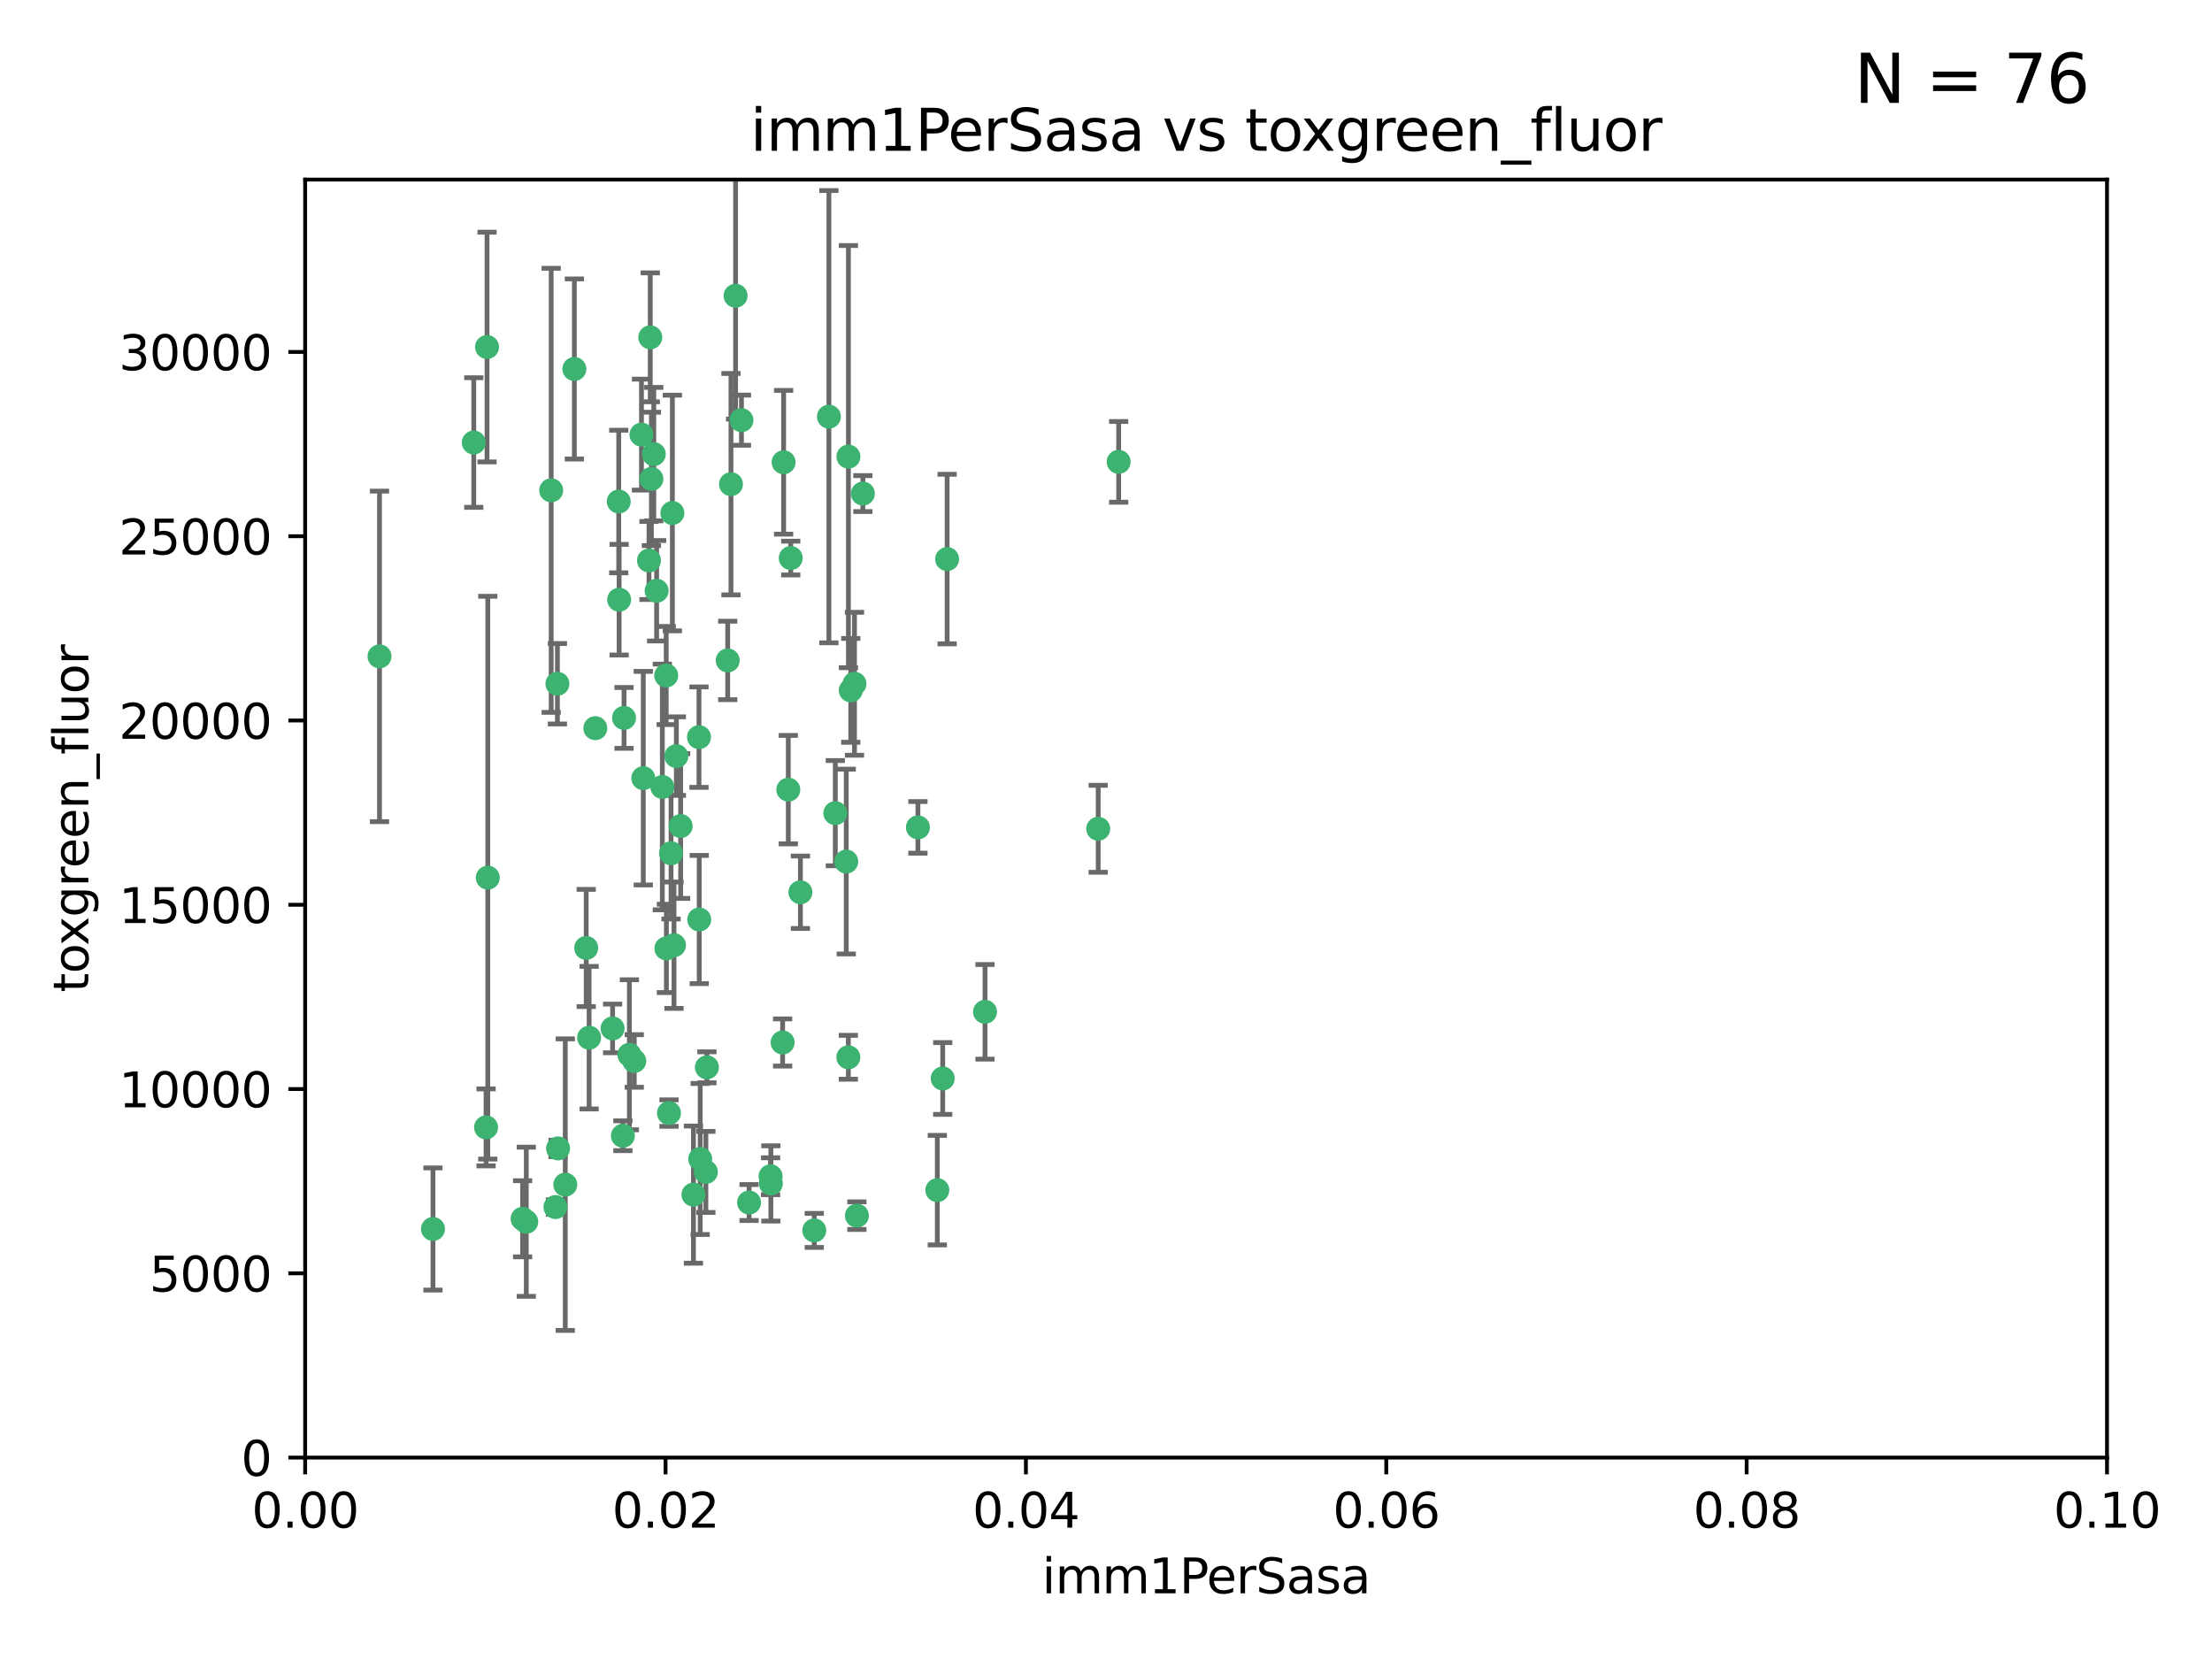 <?xml version="1.0" encoding="utf-8" standalone="no"?>
<!DOCTYPE svg PUBLIC "-//W3C//DTD SVG 1.1//EN"
  "http://www.w3.org/Graphics/SVG/1.1/DTD/svg11.dtd">
<svg xmlns:xlink="http://www.w3.org/1999/xlink" width="460.8pt" height="345.6pt" viewBox="0 0 460.8 345.6" xmlns="http://www.w3.org/2000/svg" version="1.1">
 <defs>
  <style type="text/css">*{stroke-linejoin: round; stroke-linecap: butt}</style>
 </defs>
 <g id="figure_1">
  <g id="patch_1">
   <path d="M 0 345.6 
L 460.8 345.6 
L 460.8 0 
L 0 0 
z
" style="fill: #ffffff"/>
  </g>
  <g id="axes_1">
   <g id="patch_2">
    <path d="M 63.571 303.64 
L 438.93 303.64 
L 438.93 37.411 
L 63.571 37.411 
z
" style="fill: #ffffff"/>
   </g>
   <g id="PathCollection_1">
    <defs>
     <path id="mefc2071aae" d="M 0 1.118 
C 0.297 1.118 0.581 1 0.791 0.791 
C 1 0.581 1.118 0.297 1.118 0 
C 1.118 -0.297 1 -0.581 0.791 -0.791 
C 0.581 -1 0.297 -1.118 0 -1.118 
C -0.297 -1.118 -0.581 -1 -0.791 -0.791 
C -1 -0.581 -1.118 -0.297 -1.118 0 
C -1.118 0.297 -1 0.581 -0.791 0.791 
C -0.581 1 -0.297 1.118 0 1.118 
z
" style="stroke: #3cb371"/>
    </defs>
    <g clip-path="url(#p8a5a223d81)">
     <use xlink:href="#mefc2071aae" x="101.457" y="72.294" style="fill: #3cb371; stroke: #3cb371"/>
     <use xlink:href="#mefc2071aae" x="79.059" y="136.733" style="fill: #3cb371; stroke: #3cb371"/>
     <use xlink:href="#mefc2071aae" x="98.695" y="92.187" style="fill: #3cb371; stroke: #3cb371"/>
     <use xlink:href="#mefc2071aae" x="114.822" y="102.144" style="fill: #3cb371; stroke: #3cb371"/>
     <use xlink:href="#mefc2071aae" x="135.699" y="99.763" style="fill: #3cb371; stroke: #3cb371"/>
     <use xlink:href="#mefc2071aae" x="135.464" y="70.271" style="fill: #3cb371; stroke: #3cb371"/>
     <use xlink:href="#mefc2071aae" x="164.725" y="116.252" style="fill: #3cb371; stroke: #3cb371"/>
     <use xlink:href="#mefc2071aae" x="136.786" y="123.063" style="fill: #3cb371; stroke: #3cb371"/>
     <use xlink:href="#mefc2071aae" x="124.016" y="151.693" style="fill: #3cb371; stroke: #3cb371"/>
     <use xlink:href="#mefc2071aae" x="137.975" y="163.936" style="fill: #3cb371; stroke: #3cb371"/>
     <use xlink:href="#mefc2071aae" x="128.894" y="104.476" style="fill: #3cb371; stroke: #3cb371"/>
     <use xlink:href="#mefc2071aae" x="177.231" y="143.815" style="fill: #3cb371; stroke: #3cb371"/>
     <use xlink:href="#mefc2071aae" x="135.196" y="116.762" style="fill: #3cb371; stroke: #3cb371"/>
     <use xlink:href="#mefc2071aae" x="119.649" y="76.865" style="fill: #3cb371; stroke: #3cb371"/>
     <use xlink:href="#mefc2071aae" x="153.236" y="61.614" style="fill: #3cb371; stroke: #3cb371"/>
     <use xlink:href="#mefc2071aae" x="145.613" y="153.559" style="fill: #3cb371; stroke: #3cb371"/>
     <use xlink:href="#mefc2071aae" x="179.751" y="102.821" style="fill: #3cb371; stroke: #3cb371"/>
     <use xlink:href="#mefc2071aae" x="136.196" y="94.6" style="fill: #3cb371; stroke: #3cb371"/>
     <use xlink:href="#mefc2071aae" x="140.407" y="196.901" style="fill: #3cb371; stroke: #3cb371"/>
     <use xlink:href="#mefc2071aae" x="151.594" y="137.58" style="fill: #3cb371; stroke: #3cb371"/>
     <use xlink:href="#mefc2071aae" x="164.216" y="164.499" style="fill: #3cb371; stroke: #3cb371"/>
     <use xlink:href="#mefc2071aae" x="178.006" y="142.442" style="fill: #3cb371; stroke: #3cb371"/>
     <use xlink:href="#mefc2071aae" x="117.758" y="246.782" style="fill: #3cb371; stroke: #3cb371"/>
     <use xlink:href="#mefc2071aae" x="133.632" y="90.534" style="fill: #3cb371; stroke: #3cb371"/>
     <use xlink:href="#mefc2071aae" x="129.998" y="149.553" style="fill: #3cb371; stroke: #3cb371"/>
     <use xlink:href="#mefc2071aae" x="128.977" y="124.926" style="fill: #3cb371; stroke: #3cb371"/>
     <use xlink:href="#mefc2071aae" x="152.275" y="100.862" style="fill: #3cb371; stroke: #3cb371"/>
     <use xlink:href="#mefc2071aae" x="140.068" y="106.867" style="fill: #3cb371; stroke: #3cb371"/>
     <use xlink:href="#mefc2071aae" x="116.121" y="142.44" style="fill: #3cb371; stroke: #3cb371"/>
     <use xlink:href="#mefc2071aae" x="172.678" y="86.8" style="fill: #3cb371; stroke: #3cb371"/>
     <use xlink:href="#mefc2071aae" x="145.864" y="241.437" style="fill: #3cb371; stroke: #3cb371"/>
     <use xlink:href="#mefc2071aae" x="163.241" y="96.298" style="fill: #3cb371; stroke: #3cb371"/>
     <use xlink:href="#mefc2071aae" x="166.741" y="185.876" style="fill: #3cb371; stroke: #3cb371"/>
     <use xlink:href="#mefc2071aae" x="127.618" y="214.241" style="fill: #3cb371; stroke: #3cb371"/>
     <use xlink:href="#mefc2071aae" x="176.743" y="95.121" style="fill: #3cb371; stroke: #3cb371"/>
     <use xlink:href="#mefc2071aae" x="115.709" y="251.452" style="fill: #3cb371; stroke: #3cb371"/>
     <use xlink:href="#mefc2071aae" x="160.527" y="245.034" style="fill: #3cb371; stroke: #3cb371"/>
     <use xlink:href="#mefc2071aae" x="233.037" y="96.211" style="fill: #3cb371; stroke: #3cb371"/>
     <use xlink:href="#mefc2071aae" x="176.29" y="179.478" style="fill: #3cb371; stroke: #3cb371"/>
     <use xlink:href="#mefc2071aae" x="195.26" y="247.93" style="fill: #3cb371; stroke: #3cb371"/>
     <use xlink:href="#mefc2071aae" x="174.014" y="169.397" style="fill: #3cb371; stroke: #3cb371"/>
     <use xlink:href="#mefc2071aae" x="139.363" y="231.871" style="fill: #3cb371; stroke: #3cb371"/>
     <use xlink:href="#mefc2071aae" x="122.118" y="197.478" style="fill: #3cb371; stroke: #3cb371"/>
     <use xlink:href="#mefc2071aae" x="154.458" y="87.531" style="fill: #3cb371; stroke: #3cb371"/>
     <use xlink:href="#mefc2071aae" x="140.899" y="157.513" style="fill: #3cb371; stroke: #3cb371"/>
     <use xlink:href="#mefc2071aae" x="101.615" y="182.831" style="fill: #3cb371; stroke: #3cb371"/>
     <use xlink:href="#mefc2071aae" x="139.79" y="177.75" style="fill: #3cb371; stroke: #3cb371"/>
     <use xlink:href="#mefc2071aae" x="197.304" y="116.464" style="fill: #3cb371; stroke: #3cb371"/>
     <use xlink:href="#mefc2071aae" x="141.792" y="172.082" style="fill: #3cb371; stroke: #3cb371"/>
     <use xlink:href="#mefc2071aae" x="101.256" y="234.855" style="fill: #3cb371; stroke: #3cb371"/>
     <use xlink:href="#mefc2071aae" x="191.219" y="172.356" style="fill: #3cb371; stroke: #3cb371"/>
     <use xlink:href="#mefc2071aae" x="131.114" y="219.725" style="fill: #3cb371; stroke: #3cb371"/>
     <use xlink:href="#mefc2071aae" x="145.66" y="191.554" style="fill: #3cb371; stroke: #3cb371"/>
     <use xlink:href="#mefc2071aae" x="147.264" y="222.343" style="fill: #3cb371; stroke: #3cb371"/>
     <use xlink:href="#mefc2071aae" x="109.635" y="254.514" style="fill: #3cb371; stroke: #3cb371"/>
     <use xlink:href="#mefc2071aae" x="122.722" y="216.17" style="fill: #3cb371; stroke: #3cb371"/>
     <use xlink:href="#mefc2071aae" x="108.865" y="253.898" style="fill: #3cb371; stroke: #3cb371"/>
     <use xlink:href="#mefc2071aae" x="134.01" y="162.105" style="fill: #3cb371; stroke: #3cb371"/>
     <use xlink:href="#mefc2071aae" x="138.782" y="140.722" style="fill: #3cb371; stroke: #3cb371"/>
     <use xlink:href="#mefc2071aae" x="90.199" y="256.018" style="fill: #3cb371; stroke: #3cb371"/>
     <use xlink:href="#mefc2071aae" x="138.822" y="197.571" style="fill: #3cb371; stroke: #3cb371"/>
     <use xlink:href="#mefc2071aae" x="59.032" y="256.331" style="fill: #3cb371; stroke: #3cb371"/>
     <use xlink:href="#mefc2071aae" x="132.127" y="221.023" style="fill: #3cb371; stroke: #3cb371"/>
     <use xlink:href="#mefc2071aae" x="129.761" y="236.599" style="fill: #3cb371; stroke: #3cb371"/>
     <use xlink:href="#mefc2071aae" x="196.386" y="224.667" style="fill: #3cb371; stroke: #3cb371"/>
     <use xlink:href="#mefc2071aae" x="178.51" y="253.241" style="fill: #3cb371; stroke: #3cb371"/>
     <use xlink:href="#mefc2071aae" x="116.256" y="239.234" style="fill: #3cb371; stroke: #3cb371"/>
     <use xlink:href="#mefc2071aae" x="156.045" y="250.509" style="fill: #3cb371; stroke: #3cb371"/>
     <use xlink:href="#mefc2071aae" x="176.726" y="220.252" style="fill: #3cb371; stroke: #3cb371"/>
     <use xlink:href="#mefc2071aae" x="228.774" y="172.649" style="fill: #3cb371; stroke: #3cb371"/>
     <use xlink:href="#mefc2071aae" x="169.626" y="256.316" style="fill: #3cb371; stroke: #3cb371"/>
     <use xlink:href="#mefc2071aae" x="160.587" y="246.532" style="fill: #3cb371; stroke: #3cb371"/>
     <use xlink:href="#mefc2071aae" x="163.035" y="217.17" style="fill: #3cb371; stroke: #3cb371"/>
     <use xlink:href="#mefc2071aae" x="147.046" y="244.135" style="fill: #3cb371; stroke: #3cb371"/>
     <use xlink:href="#mefc2071aae" x="144.456" y="248.861" style="fill: #3cb371; stroke: #3cb371"/>
     <use xlink:href="#mefc2071aae" x="205.195" y="210.779" style="fill: #3cb371; stroke: #3cb371"/>
    </g>
   </g>
   <g id="matplotlib.axis_1">
    <g id="xtick_1">
     <g id="line2d_1">
      <defs>
       <path id="meab6ce905f" d="M 0 0 
L 0 3.5 
" style="stroke: #000000; stroke-width: 0.8"/>
      </defs>
      <g>
       <use xlink:href="#meab6ce905f" x="63.571" y="303.64" style="stroke: #000000; stroke-width: 0.8"/>
      </g>
     </g>
     <g id="text_1">
      <!-- 0.00 -->
      <g transform="translate(52.438 318.238)scale(0.1 -0.1)">
       <defs>
        <path id="DejaVuSans-30" d="M 2034 4250 
Q 1547 4250 1301 3770 
Q 1056 3291 1056 2328 
Q 1056 1369 1301 889 
Q 1547 409 2034 409 
Q 2525 409 2770 889 
Q 3016 1369 3016 2328 
Q 3016 3291 2770 3770 
Q 2525 4250 2034 4250 
z
M 2034 4750 
Q 2819 4750 3233 4129 
Q 3647 3509 3647 2328 
Q 3647 1150 3233 529 
Q 2819 -91 2034 -91 
Q 1250 -91 836 529 
Q 422 1150 422 2328 
Q 422 3509 836 4129 
Q 1250 4750 2034 4750 
z
" transform="scale(0.016)"/>
        <path id="DejaVuSans-2e" d="M 684 794 
L 1344 794 
L 1344 0 
L 684 0 
L 684 794 
z
" transform="scale(0.016)"/>
       </defs>
       <use xlink:href="#DejaVuSans-30"/>
       <use xlink:href="#DejaVuSans-2e" x="63.623"/>
       <use xlink:href="#DejaVuSans-30" x="95.41"/>
       <use xlink:href="#DejaVuSans-30" x="159.033"/>
      </g>
     </g>
    </g>
    <g id="xtick_2">
     <g id="line2d_2">
      <g>
       <use xlink:href="#meab6ce905f" x="138.643" y="303.64" style="stroke: #000000; stroke-width: 0.8"/>
      </g>
     </g>
     <g id="text_2">
      <!-- 0.02 -->
      <g transform="translate(127.51 318.238)scale(0.1 -0.1)">
       <defs>
        <path id="DejaVuSans-32" d="M 1228 531 
L 3431 531 
L 3431 0 
L 469 0 
L 469 531 
Q 828 903 1448 1529 
Q 2069 2156 2228 2338 
Q 2531 2678 2651 2914 
Q 2772 3150 2772 3378 
Q 2772 3750 2511 3984 
Q 2250 4219 1831 4219 
Q 1534 4219 1204 4116 
Q 875 4013 500 3803 
L 500 4441 
Q 881 4594 1212 4672 
Q 1544 4750 1819 4750 
Q 2544 4750 2975 4387 
Q 3406 4025 3406 3419 
Q 3406 3131 3298 2873 
Q 3191 2616 2906 2266 
Q 2828 2175 2409 1742 
Q 1991 1309 1228 531 
z
" transform="scale(0.016)"/>
       </defs>
       <use xlink:href="#DejaVuSans-30"/>
       <use xlink:href="#DejaVuSans-2e" x="63.623"/>
       <use xlink:href="#DejaVuSans-30" x="95.41"/>
       <use xlink:href="#DejaVuSans-32" x="159.033"/>
      </g>
     </g>
    </g>
    <g id="xtick_3">
     <g id="line2d_3">
      <g>
       <use xlink:href="#meab6ce905f" x="213.715" y="303.64" style="stroke: #000000; stroke-width: 0.8"/>
      </g>
     </g>
     <g id="text_3">
      <!-- 0.04 -->
      <g transform="translate(202.582 318.238)scale(0.1 -0.1)">
       <defs>
        <path id="DejaVuSans-34" d="M 2419 4116 
L 825 1625 
L 2419 1625 
L 2419 4116 
z
M 2253 4666 
L 3047 4666 
L 3047 1625 
L 3713 1625 
L 3713 1100 
L 3047 1100 
L 3047 0 
L 2419 0 
L 2419 1100 
L 313 1100 
L 313 1709 
L 2253 4666 
z
" transform="scale(0.016)"/>
       </defs>
       <use xlink:href="#DejaVuSans-30"/>
       <use xlink:href="#DejaVuSans-2e" x="63.623"/>
       <use xlink:href="#DejaVuSans-30" x="95.41"/>
       <use xlink:href="#DejaVuSans-34" x="159.033"/>
      </g>
     </g>
    </g>
    <g id="xtick_4">
     <g id="line2d_4">
      <g>
       <use xlink:href="#meab6ce905f" x="288.786" y="303.64" style="stroke: #000000; stroke-width: 0.8"/>
      </g>
     </g>
     <g id="text_4">
      <!-- 0.06 -->
      <g transform="translate(277.654 318.238)scale(0.1 -0.1)">
       <defs>
        <path id="DejaVuSans-36" d="M 2113 2584 
Q 1688 2584 1439 2293 
Q 1191 2003 1191 1497 
Q 1191 994 1439 701 
Q 1688 409 2113 409 
Q 2538 409 2786 701 
Q 3034 994 3034 1497 
Q 3034 2003 2786 2293 
Q 2538 2584 2113 2584 
z
M 3366 4563 
L 3366 3988 
Q 3128 4100 2886 4159 
Q 2644 4219 2406 4219 
Q 1781 4219 1451 3797 
Q 1122 3375 1075 2522 
Q 1259 2794 1537 2939 
Q 1816 3084 2150 3084 
Q 2853 3084 3261 2657 
Q 3669 2231 3669 1497 
Q 3669 778 3244 343 
Q 2819 -91 2113 -91 
Q 1303 -91 875 529 
Q 447 1150 447 2328 
Q 447 3434 972 4092 
Q 1497 4750 2381 4750 
Q 2619 4750 2861 4703 
Q 3103 4656 3366 4563 
z
" transform="scale(0.016)"/>
       </defs>
       <use xlink:href="#DejaVuSans-30"/>
       <use xlink:href="#DejaVuSans-2e" x="63.623"/>
       <use xlink:href="#DejaVuSans-30" x="95.41"/>
       <use xlink:href="#DejaVuSans-36" x="159.033"/>
      </g>
     </g>
    </g>
    <g id="xtick_5">
     <g id="line2d_5">
      <g>
       <use xlink:href="#meab6ce905f" x="363.858" y="303.64" style="stroke: #000000; stroke-width: 0.8"/>
      </g>
     </g>
     <g id="text_5">
      <!-- 0.08 -->
      <g transform="translate(352.725 318.238)scale(0.1 -0.1)">
       <defs>
        <path id="DejaVuSans-38" d="M 2034 2216 
Q 1584 2216 1326 1975 
Q 1069 1734 1069 1313 
Q 1069 891 1326 650 
Q 1584 409 2034 409 
Q 2484 409 2743 651 
Q 3003 894 3003 1313 
Q 3003 1734 2745 1975 
Q 2488 2216 2034 2216 
z
M 1403 2484 
Q 997 2584 770 2862 
Q 544 3141 544 3541 
Q 544 4100 942 4425 
Q 1341 4750 2034 4750 
Q 2731 4750 3128 4425 
Q 3525 4100 3525 3541 
Q 3525 3141 3298 2862 
Q 3072 2584 2669 2484 
Q 3125 2378 3379 2068 
Q 3634 1759 3634 1313 
Q 3634 634 3220 271 
Q 2806 -91 2034 -91 
Q 1263 -91 848 271 
Q 434 634 434 1313 
Q 434 1759 690 2068 
Q 947 2378 1403 2484 
z
M 1172 3481 
Q 1172 3119 1398 2916 
Q 1625 2713 2034 2713 
Q 2441 2713 2670 2916 
Q 2900 3119 2900 3481 
Q 2900 3844 2670 4047 
Q 2441 4250 2034 4250 
Q 1625 4250 1398 4047 
Q 1172 3844 1172 3481 
z
" transform="scale(0.016)"/>
       </defs>
       <use xlink:href="#DejaVuSans-30"/>
       <use xlink:href="#DejaVuSans-2e" x="63.623"/>
       <use xlink:href="#DejaVuSans-30" x="95.41"/>
       <use xlink:href="#DejaVuSans-38" x="159.033"/>
      </g>
     </g>
    </g>
    <g id="xtick_6">
     <g id="line2d_6">
      <g>
       <use xlink:href="#meab6ce905f" x="438.93" y="303.64" style="stroke: #000000; stroke-width: 0.8"/>
      </g>
     </g>
     <g id="text_6">
      <!-- 0.10 -->
      <g transform="translate(427.797 318.238)scale(0.1 -0.1)">
       <defs>
        <path id="DejaVuSans-31" d="M 794 531 
L 1825 531 
L 1825 4091 
L 703 3866 
L 703 4441 
L 1819 4666 
L 2450 4666 
L 2450 531 
L 3481 531 
L 3481 0 
L 794 0 
L 794 531 
z
" transform="scale(0.016)"/>
       </defs>
       <use xlink:href="#DejaVuSans-30"/>
       <use xlink:href="#DejaVuSans-2e" x="63.623"/>
       <use xlink:href="#DejaVuSans-31" x="95.41"/>
       <use xlink:href="#DejaVuSans-30" x="159.033"/>
      </g>
     </g>
    </g>
    <g id="text_7">
     <!-- imm1PerSasa -->
     <g transform="translate(217.067 331.917)scale(0.1 -0.1)">
      <defs>
       <path id="DejaVuSans-69" d="M 603 3500 
L 1178 3500 
L 1178 0 
L 603 0 
L 603 3500 
z
M 603 4863 
L 1178 4863 
L 1178 4134 
L 603 4134 
L 603 4863 
z
" transform="scale(0.016)"/>
       <path id="DejaVuSans-6d" d="M 3328 2828 
Q 3544 3216 3844 3400 
Q 4144 3584 4550 3584 
Q 5097 3584 5394 3201 
Q 5691 2819 5691 2113 
L 5691 0 
L 5113 0 
L 5113 2094 
Q 5113 2597 4934 2840 
Q 4756 3084 4391 3084 
Q 3944 3084 3684 2787 
Q 3425 2491 3425 1978 
L 3425 0 
L 2847 0 
L 2847 2094 
Q 2847 2600 2669 2842 
Q 2491 3084 2119 3084 
Q 1678 3084 1418 2786 
Q 1159 2488 1159 1978 
L 1159 0 
L 581 0 
L 581 3500 
L 1159 3500 
L 1159 2956 
Q 1356 3278 1631 3431 
Q 1906 3584 2284 3584 
Q 2666 3584 2933 3390 
Q 3200 3197 3328 2828 
z
" transform="scale(0.016)"/>
       <path id="DejaVuSans-50" d="M 1259 4147 
L 1259 2394 
L 2053 2394 
Q 2494 2394 2734 2622 
Q 2975 2850 2975 3272 
Q 2975 3691 2734 3919 
Q 2494 4147 2053 4147 
L 1259 4147 
z
M 628 4666 
L 2053 4666 
Q 2838 4666 3239 4311 
Q 3641 3956 3641 3272 
Q 3641 2581 3239 2228 
Q 2838 1875 2053 1875 
L 1259 1875 
L 1259 0 
L 628 0 
L 628 4666 
z
" transform="scale(0.016)"/>
       <path id="DejaVuSans-65" d="M 3597 1894 
L 3597 1613 
L 953 1613 
Q 991 1019 1311 708 
Q 1631 397 2203 397 
Q 2534 397 2845 478 
Q 3156 559 3463 722 
L 3463 178 
Q 3153 47 2828 -22 
Q 2503 -91 2169 -91 
Q 1331 -91 842 396 
Q 353 884 353 1716 
Q 353 2575 817 3079 
Q 1281 3584 2069 3584 
Q 2775 3584 3186 3129 
Q 3597 2675 3597 1894 
z
M 3022 2063 
Q 3016 2534 2758 2815 
Q 2500 3097 2075 3097 
Q 1594 3097 1305 2825 
Q 1016 2553 972 2059 
L 3022 2063 
z
" transform="scale(0.016)"/>
       <path id="DejaVuSans-72" d="M 2631 2963 
Q 2534 3019 2420 3045 
Q 2306 3072 2169 3072 
Q 1681 3072 1420 2755 
Q 1159 2438 1159 1844 
L 1159 0 
L 581 0 
L 581 3500 
L 1159 3500 
L 1159 2956 
Q 1341 3275 1631 3429 
Q 1922 3584 2338 3584 
Q 2397 3584 2469 3576 
Q 2541 3569 2628 3553 
L 2631 2963 
z
" transform="scale(0.016)"/>
       <path id="DejaVuSans-53" d="M 3425 4513 
L 3425 3897 
Q 3066 4069 2747 4153 
Q 2428 4238 2131 4238 
Q 1616 4238 1336 4038 
Q 1056 3838 1056 3469 
Q 1056 3159 1242 3001 
Q 1428 2844 1947 2747 
L 2328 2669 
Q 3034 2534 3370 2195 
Q 3706 1856 3706 1288 
Q 3706 609 3251 259 
Q 2797 -91 1919 -91 
Q 1588 -91 1214 -16 
Q 841 59 441 206 
L 441 856 
Q 825 641 1194 531 
Q 1563 422 1919 422 
Q 2459 422 2753 634 
Q 3047 847 3047 1241 
Q 3047 1584 2836 1778 
Q 2625 1972 2144 2069 
L 1759 2144 
Q 1053 2284 737 2584 
Q 422 2884 422 3419 
Q 422 4038 858 4394 
Q 1294 4750 2059 4750 
Q 2388 4750 2728 4690 
Q 3069 4631 3425 4513 
z
" transform="scale(0.016)"/>
       <path id="DejaVuSans-61" d="M 2194 1759 
Q 1497 1759 1228 1600 
Q 959 1441 959 1056 
Q 959 750 1161 570 
Q 1363 391 1709 391 
Q 2188 391 2477 730 
Q 2766 1069 2766 1631 
L 2766 1759 
L 2194 1759 
z
M 3341 1997 
L 3341 0 
L 2766 0 
L 2766 531 
Q 2569 213 2275 61 
Q 1981 -91 1556 -91 
Q 1019 -91 701 211 
Q 384 513 384 1019 
Q 384 1609 779 1909 
Q 1175 2209 1959 2209 
L 2766 2209 
L 2766 2266 
Q 2766 2663 2505 2880 
Q 2244 3097 1772 3097 
Q 1472 3097 1187 3025 
Q 903 2953 641 2809 
L 641 3341 
Q 956 3463 1253 3523 
Q 1550 3584 1831 3584 
Q 2591 3584 2966 3190 
Q 3341 2797 3341 1997 
z
" transform="scale(0.016)"/>
       <path id="DejaVuSans-73" d="M 2834 3397 
L 2834 2853 
Q 2591 2978 2328 3040 
Q 2066 3103 1784 3103 
Q 1356 3103 1142 2972 
Q 928 2841 928 2578 
Q 928 2378 1081 2264 
Q 1234 2150 1697 2047 
L 1894 2003 
Q 2506 1872 2764 1633 
Q 3022 1394 3022 966 
Q 3022 478 2636 193 
Q 2250 -91 1575 -91 
Q 1294 -91 989 -36 
Q 684 19 347 128 
L 347 722 
Q 666 556 975 473 
Q 1284 391 1588 391 
Q 1994 391 2212 530 
Q 2431 669 2431 922 
Q 2431 1156 2273 1281 
Q 2116 1406 1581 1522 
L 1381 1569 
Q 847 1681 609 1914 
Q 372 2147 372 2553 
Q 372 3047 722 3315 
Q 1072 3584 1716 3584 
Q 2034 3584 2315 3537 
Q 2597 3491 2834 3397 
z
" transform="scale(0.016)"/>
      </defs>
      <use xlink:href="#DejaVuSans-69"/>
      <use xlink:href="#DejaVuSans-6d" x="27.783"/>
      <use xlink:href="#DejaVuSans-6d" x="125.195"/>
      <use xlink:href="#DejaVuSans-31" x="222.607"/>
      <use xlink:href="#DejaVuSans-50" x="286.23"/>
      <use xlink:href="#DejaVuSans-65" x="342.908"/>
      <use xlink:href="#DejaVuSans-72" x="404.432"/>
      <use xlink:href="#DejaVuSans-53" x="445.545"/>
      <use xlink:href="#DejaVuSans-61" x="509.021"/>
      <use xlink:href="#DejaVuSans-73" x="570.301"/>
      <use xlink:href="#DejaVuSans-61" x="622.4"/>
     </g>
    </g>
   </g>
   <g id="matplotlib.axis_2">
    <g id="ytick_1">
     <g id="line2d_7">
      <defs>
       <path id="m9e1748af76" d="M 0 0 
L -3.5 0 
" style="stroke: #000000; stroke-width: 0.8"/>
      </defs>
      <g>
       <use xlink:href="#m9e1748af76" x="63.571" y="303.64" style="stroke: #000000; stroke-width: 0.8"/>
      </g>
     </g>
     <g id="text_8">
      <!-- 0 -->
      <g transform="translate(50.209 307.439)scale(0.1 -0.1)">
       <use xlink:href="#DejaVuSans-30"/>
      </g>
     </g>
    </g>
    <g id="ytick_2">
     <g id="line2d_8">
      <g>
       <use xlink:href="#m9e1748af76" x="63.571" y="265.253" style="stroke: #000000; stroke-width: 0.8"/>
      </g>
     </g>
     <g id="text_9">
      <!-- 5000 -->
      <g transform="translate(31.121 269.052)scale(0.1 -0.1)">
       <defs>
        <path id="DejaVuSans-35" d="M 691 4666 
L 3169 4666 
L 3169 4134 
L 1269 4134 
L 1269 2991 
Q 1406 3038 1543 3061 
Q 1681 3084 1819 3084 
Q 2600 3084 3056 2656 
Q 3513 2228 3513 1497 
Q 3513 744 3044 326 
Q 2575 -91 1722 -91 
Q 1428 -91 1123 -41 
Q 819 9 494 109 
L 494 744 
Q 775 591 1075 516 
Q 1375 441 1709 441 
Q 2250 441 2565 725 
Q 2881 1009 2881 1497 
Q 2881 1984 2565 2268 
Q 2250 2553 1709 2553 
Q 1456 2553 1204 2497 
Q 953 2441 691 2322 
L 691 4666 
z
" transform="scale(0.016)"/>
       </defs>
       <use xlink:href="#DejaVuSans-35"/>
       <use xlink:href="#DejaVuSans-30" x="63.623"/>
       <use xlink:href="#DejaVuSans-30" x="127.246"/>
       <use xlink:href="#DejaVuSans-30" x="190.869"/>
      </g>
     </g>
    </g>
    <g id="ytick_3">
     <g id="line2d_9">
      <g>
       <use xlink:href="#m9e1748af76" x="63.571" y="226.866" style="stroke: #000000; stroke-width: 0.8"/>
      </g>
     </g>
     <g id="text_10">
      <!-- 10000 -->
      <g transform="translate(24.759 230.665)scale(0.1 -0.1)">
       <use xlink:href="#DejaVuSans-31"/>
       <use xlink:href="#DejaVuSans-30" x="63.623"/>
       <use xlink:href="#DejaVuSans-30" x="127.246"/>
       <use xlink:href="#DejaVuSans-30" x="190.869"/>
       <use xlink:href="#DejaVuSans-30" x="254.492"/>
      </g>
     </g>
    </g>
    <g id="ytick_4">
     <g id="line2d_10">
      <g>
       <use xlink:href="#m9e1748af76" x="63.571" y="188.479" style="stroke: #000000; stroke-width: 0.8"/>
      </g>
     </g>
     <g id="text_11">
      <!-- 15000 -->
      <g transform="translate(24.759 192.278)scale(0.1 -0.1)">
       <use xlink:href="#DejaVuSans-31"/>
       <use xlink:href="#DejaVuSans-35" x="63.623"/>
       <use xlink:href="#DejaVuSans-30" x="127.246"/>
       <use xlink:href="#DejaVuSans-30" x="190.869"/>
       <use xlink:href="#DejaVuSans-30" x="254.492"/>
      </g>
     </g>
    </g>
    <g id="ytick_5">
     <g id="line2d_11">
      <g>
       <use xlink:href="#m9e1748af76" x="63.571" y="150.092" style="stroke: #000000; stroke-width: 0.8"/>
      </g>
     </g>
     <g id="text_12">
      <!-- 20000 -->
      <g transform="translate(24.759 153.891)scale(0.1 -0.1)">
       <use xlink:href="#DejaVuSans-32"/>
       <use xlink:href="#DejaVuSans-30" x="63.623"/>
       <use xlink:href="#DejaVuSans-30" x="127.246"/>
       <use xlink:href="#DejaVuSans-30" x="190.869"/>
       <use xlink:href="#DejaVuSans-30" x="254.492"/>
      </g>
     </g>
    </g>
    <g id="ytick_6">
     <g id="line2d_12">
      <g>
       <use xlink:href="#m9e1748af76" x="63.571" y="111.705" style="stroke: #000000; stroke-width: 0.8"/>
      </g>
     </g>
     <g id="text_13">
      <!-- 25000 -->
      <g transform="translate(24.759 115.504)scale(0.1 -0.1)">
       <use xlink:href="#DejaVuSans-32"/>
       <use xlink:href="#DejaVuSans-35" x="63.623"/>
       <use xlink:href="#DejaVuSans-30" x="127.246"/>
       <use xlink:href="#DejaVuSans-30" x="190.869"/>
       <use xlink:href="#DejaVuSans-30" x="254.492"/>
      </g>
     </g>
    </g>
    <g id="ytick_7">
     <g id="line2d_13">
      <g>
       <use xlink:href="#m9e1748af76" x="63.571" y="73.317" style="stroke: #000000; stroke-width: 0.8"/>
      </g>
     </g>
     <g id="text_14">
      <!-- 30000 -->
      <g transform="translate(24.759 77.117)scale(0.1 -0.1)">
       <defs>
        <path id="DejaVuSans-33" d="M 2597 2516 
Q 3050 2419 3304 2112 
Q 3559 1806 3559 1356 
Q 3559 666 3084 287 
Q 2609 -91 1734 -91 
Q 1441 -91 1130 -33 
Q 819 25 488 141 
L 488 750 
Q 750 597 1062 519 
Q 1375 441 1716 441 
Q 2309 441 2620 675 
Q 2931 909 2931 1356 
Q 2931 1769 2642 2001 
Q 2353 2234 1838 2234 
L 1294 2234 
L 1294 2753 
L 1863 2753 
Q 2328 2753 2575 2939 
Q 2822 3125 2822 3475 
Q 2822 3834 2567 4026 
Q 2313 4219 1838 4219 
Q 1578 4219 1281 4162 
Q 984 4106 628 3988 
L 628 4550 
Q 988 4650 1302 4700 
Q 1616 4750 1894 4750 
Q 2613 4750 3031 4423 
Q 3450 4097 3450 3541 
Q 3450 3153 3228 2886 
Q 3006 2619 2597 2516 
z
" transform="scale(0.016)"/>
       </defs>
       <use xlink:href="#DejaVuSans-33"/>
       <use xlink:href="#DejaVuSans-30" x="63.623"/>
       <use xlink:href="#DejaVuSans-30" x="127.246"/>
       <use xlink:href="#DejaVuSans-30" x="190.869"/>
       <use xlink:href="#DejaVuSans-30" x="254.492"/>
      </g>
     </g>
    </g>
    <g id="text_15">
     <!-- toxgreen_fluor -->
     <g transform="translate(18.401 206.72)rotate(-90)scale(0.1 -0.1)">
      <defs>
       <path id="DejaVuSans-74" d="M 1172 4494 
L 1172 3500 
L 2356 3500 
L 2356 3053 
L 1172 3053 
L 1172 1153 
Q 1172 725 1289 603 
Q 1406 481 1766 481 
L 2356 481 
L 2356 0 
L 1766 0 
Q 1100 0 847 248 
Q 594 497 594 1153 
L 594 3053 
L 172 3053 
L 172 3500 
L 594 3500 
L 594 4494 
L 1172 4494 
z
" transform="scale(0.016)"/>
       <path id="DejaVuSans-6f" d="M 1959 3097 
Q 1497 3097 1228 2736 
Q 959 2375 959 1747 
Q 959 1119 1226 758 
Q 1494 397 1959 397 
Q 2419 397 2687 759 
Q 2956 1122 2956 1747 
Q 2956 2369 2687 2733 
Q 2419 3097 1959 3097 
z
M 1959 3584 
Q 2709 3584 3137 3096 
Q 3566 2609 3566 1747 
Q 3566 888 3137 398 
Q 2709 -91 1959 -91 
Q 1206 -91 779 398 
Q 353 888 353 1747 
Q 353 2609 779 3096 
Q 1206 3584 1959 3584 
z
" transform="scale(0.016)"/>
       <path id="DejaVuSans-78" d="M 3513 3500 
L 2247 1797 
L 3578 0 
L 2900 0 
L 1881 1375 
L 863 0 
L 184 0 
L 1544 1831 
L 300 3500 
L 978 3500 
L 1906 2253 
L 2834 3500 
L 3513 3500 
z
" transform="scale(0.016)"/>
       <path id="DejaVuSans-67" d="M 2906 1791 
Q 2906 2416 2648 2759 
Q 2391 3103 1925 3103 
Q 1463 3103 1205 2759 
Q 947 2416 947 1791 
Q 947 1169 1205 825 
Q 1463 481 1925 481 
Q 2391 481 2648 825 
Q 2906 1169 2906 1791 
z
M 3481 434 
Q 3481 -459 3084 -895 
Q 2688 -1331 1869 -1331 
Q 1566 -1331 1297 -1286 
Q 1028 -1241 775 -1147 
L 775 -588 
Q 1028 -725 1275 -790 
Q 1522 -856 1778 -856 
Q 2344 -856 2625 -561 
Q 2906 -266 2906 331 
L 2906 616 
Q 2728 306 2450 153 
Q 2172 0 1784 0 
Q 1141 0 747 490 
Q 353 981 353 1791 
Q 353 2603 747 3093 
Q 1141 3584 1784 3584 
Q 2172 3584 2450 3431 
Q 2728 3278 2906 2969 
L 2906 3500 
L 3481 3500 
L 3481 434 
z
" transform="scale(0.016)"/>
       <path id="DejaVuSans-6e" d="M 3513 2113 
L 3513 0 
L 2938 0 
L 2938 2094 
Q 2938 2591 2744 2837 
Q 2550 3084 2163 3084 
Q 1697 3084 1428 2787 
Q 1159 2491 1159 1978 
L 1159 0 
L 581 0 
L 581 3500 
L 1159 3500 
L 1159 2956 
Q 1366 3272 1645 3428 
Q 1925 3584 2291 3584 
Q 2894 3584 3203 3211 
Q 3513 2838 3513 2113 
z
" transform="scale(0.016)"/>
       <path id="DejaVuSans-5f" d="M 3263 -1063 
L 3263 -1509 
L -63 -1509 
L -63 -1063 
L 3263 -1063 
z
" transform="scale(0.016)"/>
       <path id="DejaVuSans-66" d="M 2375 4863 
L 2375 4384 
L 1825 4384 
Q 1516 4384 1395 4259 
Q 1275 4134 1275 3809 
L 1275 3500 
L 2222 3500 
L 2222 3053 
L 1275 3053 
L 1275 0 
L 697 0 
L 697 3053 
L 147 3053 
L 147 3500 
L 697 3500 
L 697 3744 
Q 697 4328 969 4595 
Q 1241 4863 1831 4863 
L 2375 4863 
z
" transform="scale(0.016)"/>
       <path id="DejaVuSans-6c" d="M 603 4863 
L 1178 4863 
L 1178 0 
L 603 0 
L 603 4863 
z
" transform="scale(0.016)"/>
       <path id="DejaVuSans-75" d="M 544 1381 
L 544 3500 
L 1119 3500 
L 1119 1403 
Q 1119 906 1312 657 
Q 1506 409 1894 409 
Q 2359 409 2629 706 
Q 2900 1003 2900 1516 
L 2900 3500 
L 3475 3500 
L 3475 0 
L 2900 0 
L 2900 538 
Q 2691 219 2414 64 
Q 2138 -91 1772 -91 
Q 1169 -91 856 284 
Q 544 659 544 1381 
z
M 1991 3584 
L 1991 3584 
z
" transform="scale(0.016)"/>
      </defs>
      <use xlink:href="#DejaVuSans-74"/>
      <use xlink:href="#DejaVuSans-6f" x="39.209"/>
      <use xlink:href="#DejaVuSans-78" x="97.266"/>
      <use xlink:href="#DejaVuSans-67" x="156.445"/>
      <use xlink:href="#DejaVuSans-72" x="219.922"/>
      <use xlink:href="#DejaVuSans-65" x="258.785"/>
      <use xlink:href="#DejaVuSans-65" x="320.309"/>
      <use xlink:href="#DejaVuSans-6e" x="381.832"/>
      <use xlink:href="#DejaVuSans-5f" x="445.211"/>
      <use xlink:href="#DejaVuSans-66" x="495.211"/>
      <use xlink:href="#DejaVuSans-6c" x="530.416"/>
      <use xlink:href="#DejaVuSans-75" x="558.199"/>
      <use xlink:href="#DejaVuSans-6f" x="621.578"/>
      <use xlink:href="#DejaVuSans-72" x="682.76"/>
     </g>
    </g>
   </g>
   <g id="LineCollection_1">
    <path d="M 101.457 96.224 
L 101.457 48.364 
" clip-path="url(#p8a5a223d81)" style="fill: none; stroke: #696969"/>
    <path d="M 79.059 171.165 
L 79.059 102.302 
" clip-path="url(#p8a5a223d81)" style="fill: none; stroke: #696969"/>
    <path d="M 98.695 105.69 
L 98.695 78.685 
" clip-path="url(#p8a5a223d81)" style="fill: none; stroke: #696969"/>
    <path d="M 114.822 148.395 
L 114.822 55.893 
" clip-path="url(#p8a5a223d81)" style="fill: none; stroke: #696969"/>
    <path d="M 135.699 113.651 
L 135.699 85.875 
" clip-path="url(#p8a5a223d81)" style="fill: none; stroke: #696969"/>
    <path d="M 135.464 83.696 
L 135.464 56.846 
" clip-path="url(#p8a5a223d81)" style="fill: none; stroke: #696969"/>
    <path d="M 164.725 119.772 
L 164.725 112.733 
" clip-path="url(#p8a5a223d81)" style="fill: none; stroke: #696969"/>
    <path d="M 136.786 133.529 
L 136.786 112.598 
" clip-path="url(#p8a5a223d81)" style="fill: none; stroke: #696969"/>
    <path d="M 124.016 152.217 
L 124.016 151.168 
" clip-path="url(#p8a5a223d81)" style="fill: none; stroke: #696969"/>
    <path d="M 137.975 189.529 
L 137.975 138.343 
" clip-path="url(#p8a5a223d81)" style="fill: none; stroke: #696969"/>
    <path d="M 128.894 119.328 
L 128.894 89.623 
" clip-path="url(#p8a5a223d81)" style="fill: none; stroke: #696969"/>
    <path d="M 177.231 154.632 
L 177.231 132.999 
" clip-path="url(#p8a5a223d81)" style="fill: none; stroke: #696969"/>
    <path d="M 135.196 124.89 
L 135.196 108.635 
" clip-path="url(#p8a5a223d81)" style="fill: none; stroke: #696969"/>
    <path d="M 119.649 95.625 
L 119.649 58.105 
" clip-path="url(#p8a5a223d81)" style="fill: none; stroke: #696969"/>
    <path d="M 153.236 87.306 
L 153.236 35.922 
" clip-path="url(#p8a5a223d81)" style="fill: none; stroke: #696969"/>
    <path d="M 145.613 164.019 
L 145.613 143.098 
" clip-path="url(#p8a5a223d81)" style="fill: none; stroke: #696969"/>
    <path d="M 179.751 106.565 
L 179.751 99.077 
" clip-path="url(#p8a5a223d81)" style="fill: none; stroke: #696969"/>
    <path d="M 136.196 108.495 
L 136.196 80.704 
" clip-path="url(#p8a5a223d81)" style="fill: none; stroke: #696969"/>
    <path d="M 140.407 210.068 
L 140.407 183.734 
" clip-path="url(#p8a5a223d81)" style="fill: none; stroke: #696969"/>
    <path d="M 151.594 145.75 
L 151.594 129.411 
" clip-path="url(#p8a5a223d81)" style="fill: none; stroke: #696969"/>
    <path d="M 164.216 175.794 
L 164.216 153.204 
" clip-path="url(#p8a5a223d81)" style="fill: none; stroke: #696969"/>
    <path d="M 178.006 157.326 
L 178.006 127.559 
" clip-path="url(#p8a5a223d81)" style="fill: none; stroke: #696969"/>
    <path d="M 117.758 277.15 
L 117.758 216.415 
" clip-path="url(#p8a5a223d81)" style="fill: none; stroke: #696969"/>
    <path d="M 133.632 102.091 
L 133.632 78.978 
" clip-path="url(#p8a5a223d81)" style="fill: none; stroke: #696969"/>
    <path d="M 129.998 155.89 
L 129.998 143.216 
" clip-path="url(#p8a5a223d81)" style="fill: none; stroke: #696969"/>
    <path d="M 128.977 136.454 
L 128.977 113.398 
" clip-path="url(#p8a5a223d81)" style="fill: none; stroke: #696969"/>
    <path d="M 152.275 123.923 
L 152.275 77.801 
" clip-path="url(#p8a5a223d81)" style="fill: none; stroke: #696969"/>
    <path d="M 140.068 131.412 
L 140.068 82.321 
" clip-path="url(#p8a5a223d81)" style="fill: none; stroke: #696969"/>
    <path d="M 116.121 150.817 
L 116.121 134.064 
" clip-path="url(#p8a5a223d81)" style="fill: none; stroke: #696969"/>
    <path d="M 172.678 133.906 
L 172.678 39.694 
" clip-path="url(#p8a5a223d81)" style="fill: none; stroke: #696969"/>
    <path d="M 145.864 257.169 
L 145.864 225.706 
" clip-path="url(#p8a5a223d81)" style="fill: none; stroke: #696969"/>
    <path d="M 163.241 111.272 
L 163.241 81.324 
" clip-path="url(#p8a5a223d81)" style="fill: none; stroke: #696969"/>
    <path d="M 166.741 193.423 
L 166.741 178.328 
" clip-path="url(#p8a5a223d81)" style="fill: none; stroke: #696969"/>
    <path d="M 127.618 219.31 
L 127.618 209.172 
" clip-path="url(#p8a5a223d81)" style="fill: none; stroke: #696969"/>
    <path d="M 176.743 139.091 
L 176.743 51.151 
" clip-path="url(#p8a5a223d81)" style="fill: none; stroke: #696969"/>
    <path d="M 115.709 252.966 
L 115.709 249.939 
" clip-path="url(#p8a5a223d81)" style="fill: none; stroke: #696969"/>
    <path d="M 160.527 248.879 
L 160.527 241.19 
" clip-path="url(#p8a5a223d81)" style="fill: none; stroke: #696969"/>
    <path d="M 233.037 104.619 
L 233.037 87.804 
" clip-path="url(#p8a5a223d81)" style="fill: none; stroke: #696969"/>
    <path d="M 176.29 198.728 
L 176.29 160.228 
" clip-path="url(#p8a5a223d81)" style="fill: none; stroke: #696969"/>
    <path d="M 195.26 259.34 
L 195.26 236.521 
" clip-path="url(#p8a5a223d81)" style="fill: none; stroke: #696969"/>
    <path d="M 174.014 180.358 
L 174.014 158.436 
" clip-path="url(#p8a5a223d81)" style="fill: none; stroke: #696969"/>
    <path d="M 139.363 234.629 
L 139.363 229.112 
" clip-path="url(#p8a5a223d81)" style="fill: none; stroke: #696969"/>
    <path d="M 122.118 209.686 
L 122.118 185.269 
" clip-path="url(#p8a5a223d81)" style="fill: none; stroke: #696969"/>
    <path d="M 154.458 92.76 
L 154.458 82.303 
" clip-path="url(#p8a5a223d81)" style="fill: none; stroke: #696969"/>
    <path d="M 140.899 165.694 
L 140.899 149.332 
" clip-path="url(#p8a5a223d81)" style="fill: none; stroke: #696969"/>
    <path d="M 101.615 241.451 
L 101.615 124.21 
" clip-path="url(#p8a5a223d81)" style="fill: none; stroke: #696969"/>
    <path d="M 139.79 191.442 
L 139.79 164.057 
" clip-path="url(#p8a5a223d81)" style="fill: none; stroke: #696969"/>
    <path d="M 197.304 134.122 
L 197.304 98.805 
" clip-path="url(#p8a5a223d81)" style="fill: none; stroke: #696969"/>
    <path d="M 141.792 187.16 
L 141.792 157.004 
" clip-path="url(#p8a5a223d81)" style="fill: none; stroke: #696969"/>
    <path d="M 101.256 242.872 
L 101.256 226.838 
" clip-path="url(#p8a5a223d81)" style="fill: none; stroke: #696969"/>
    <path d="M 191.219 177.734 
L 191.219 166.978 
" clip-path="url(#p8a5a223d81)" style="fill: none; stroke: #696969"/>
    <path d="M 131.114 235.353 
L 131.114 204.097 
" clip-path="url(#p8a5a223d81)" style="fill: none; stroke: #696969"/>
    <path d="M 145.66 204.905 
L 145.66 178.202 
" clip-path="url(#p8a5a223d81)" style="fill: none; stroke: #696969"/>
    <path d="M 147.264 225.57 
L 147.264 219.116 
" clip-path="url(#p8a5a223d81)" style="fill: none; stroke: #696969"/>
    <path d="M 109.635 270.051 
L 109.635 238.978 
" clip-path="url(#p8a5a223d81)" style="fill: none; stroke: #696969"/>
    <path d="M 122.722 231.016 
L 122.722 201.324 
" clip-path="url(#p8a5a223d81)" style="fill: none; stroke: #696969"/>
    <path d="M 108.865 261.829 
L 108.865 245.966 
" clip-path="url(#p8a5a223d81)" style="fill: none; stroke: #696969"/>
    <path d="M 134.01 184.351 
L 134.01 139.86 
" clip-path="url(#p8a5a223d81)" style="fill: none; stroke: #696969"/>
    <path d="M 138.782 150.938 
L 138.782 130.506 
" clip-path="url(#p8a5a223d81)" style="fill: none; stroke: #696969"/>
    <path d="M 90.199 268.741 
L 90.199 243.296 
" clip-path="url(#p8a5a223d81)" style="fill: none; stroke: #696969"/>
    <path d="M 138.822 206.772 
L 138.822 188.371 
" clip-path="url(#p8a5a223d81)" style="fill: none; stroke: #696969"/>
    <path d="M 59.032 266.051 
L 59.032 246.611 
" clip-path="url(#p8a5a223d81)" style="fill: none; stroke: #696969"/>
    <path d="M 132.127 226.502 
L 132.127 215.543 
" clip-path="url(#p8a5a223d81)" style="fill: none; stroke: #696969"/>
    <path d="M 129.761 239.704 
L 129.761 233.493 
" clip-path="url(#p8a5a223d81)" style="fill: none; stroke: #696969"/>
    <path d="M 196.386 232.145 
L 196.386 217.189 
" clip-path="url(#p8a5a223d81)" style="fill: none; stroke: #696969"/>
    <path d="M 178.51 256.118 
L 178.51 250.365 
" clip-path="url(#p8a5a223d81)" style="fill: none; stroke: #696969"/>
    <path d="M 116.256 240.949 
L 116.256 237.518 
" clip-path="url(#p8a5a223d81)" style="fill: none; stroke: #696969"/>
    <path d="M 156.045 254.253 
L 156.045 246.765 
" clip-path="url(#p8a5a223d81)" style="fill: none; stroke: #696969"/>
    <path d="M 176.726 224.823 
L 176.726 215.68 
" clip-path="url(#p8a5a223d81)" style="fill: none; stroke: #696969"/>
    <path d="M 228.774 181.707 
L 228.774 163.591 
" clip-path="url(#p8a5a223d81)" style="fill: none; stroke: #696969"/>
    <path d="M 169.626 259.862 
L 169.626 252.77 
" clip-path="url(#p8a5a223d81)" style="fill: none; stroke: #696969"/>
    <path d="M 160.587 254.369 
L 160.587 238.695 
" clip-path="url(#p8a5a223d81)" style="fill: none; stroke: #696969"/>
    <path d="M 163.035 222.082 
L 163.035 212.258 
" clip-path="url(#p8a5a223d81)" style="fill: none; stroke: #696969"/>
    <path d="M 147.046 252.577 
L 147.046 235.693 
" clip-path="url(#p8a5a223d81)" style="fill: none; stroke: #696969"/>
    <path d="M 144.456 263.148 
L 144.456 234.574 
" clip-path="url(#p8a5a223d81)" style="fill: none; stroke: #696969"/>
    <path d="M 205.195 220.633 
L 205.195 200.925 
" clip-path="url(#p8a5a223d81)" style="fill: none; stroke: #696969"/>
   </g>
   <g id="line2d_14">
    <defs>
     <path id="m62c081af58" d="M 2 0 
L -2 -0 
" style="stroke: #696969"/>
    </defs>
    <g clip-path="url(#p8a5a223d81)">
     <use xlink:href="#m62c081af58" x="101.457" y="96.224" style="fill: #696969; stroke: #696969"/>
     <use xlink:href="#m62c081af58" x="79.059" y="171.165" style="fill: #696969; stroke: #696969"/>
     <use xlink:href="#m62c081af58" x="98.695" y="105.69" style="fill: #696969; stroke: #696969"/>
     <use xlink:href="#m62c081af58" x="114.822" y="148.395" style="fill: #696969; stroke: #696969"/>
     <use xlink:href="#m62c081af58" x="135.699" y="113.651" style="fill: #696969; stroke: #696969"/>
     <use xlink:href="#m62c081af58" x="135.464" y="83.696" style="fill: #696969; stroke: #696969"/>
     <use xlink:href="#m62c081af58" x="164.725" y="119.772" style="fill: #696969; stroke: #696969"/>
     <use xlink:href="#m62c081af58" x="136.786" y="133.529" style="fill: #696969; stroke: #696969"/>
     <use xlink:href="#m62c081af58" x="124.016" y="152.217" style="fill: #696969; stroke: #696969"/>
     <use xlink:href="#m62c081af58" x="137.975" y="189.529" style="fill: #696969; stroke: #696969"/>
     <use xlink:href="#m62c081af58" x="128.894" y="119.328" style="fill: #696969; stroke: #696969"/>
     <use xlink:href="#m62c081af58" x="177.231" y="154.632" style="fill: #696969; stroke: #696969"/>
     <use xlink:href="#m62c081af58" x="135.196" y="124.89" style="fill: #696969; stroke: #696969"/>
     <use xlink:href="#m62c081af58" x="119.649" y="95.625" style="fill: #696969; stroke: #696969"/>
     <use xlink:href="#m62c081af58" x="153.236" y="87.306" style="fill: #696969; stroke: #696969"/>
     <use xlink:href="#m62c081af58" x="145.613" y="164.019" style="fill: #696969; stroke: #696969"/>
     <use xlink:href="#m62c081af58" x="179.751" y="106.565" style="fill: #696969; stroke: #696969"/>
     <use xlink:href="#m62c081af58" x="136.196" y="108.495" style="fill: #696969; stroke: #696969"/>
     <use xlink:href="#m62c081af58" x="140.407" y="210.068" style="fill: #696969; stroke: #696969"/>
     <use xlink:href="#m62c081af58" x="151.594" y="145.75" style="fill: #696969; stroke: #696969"/>
     <use xlink:href="#m62c081af58" x="164.216" y="175.794" style="fill: #696969; stroke: #696969"/>
     <use xlink:href="#m62c081af58" x="178.006" y="157.326" style="fill: #696969; stroke: #696969"/>
     <use xlink:href="#m62c081af58" x="117.758" y="277.15" style="fill: #696969; stroke: #696969"/>
     <use xlink:href="#m62c081af58" x="133.632" y="102.091" style="fill: #696969; stroke: #696969"/>
     <use xlink:href="#m62c081af58" x="129.998" y="155.89" style="fill: #696969; stroke: #696969"/>
     <use xlink:href="#m62c081af58" x="128.977" y="136.454" style="fill: #696969; stroke: #696969"/>
     <use xlink:href="#m62c081af58" x="152.275" y="123.923" style="fill: #696969; stroke: #696969"/>
     <use xlink:href="#m62c081af58" x="140.068" y="131.412" style="fill: #696969; stroke: #696969"/>
     <use xlink:href="#m62c081af58" x="116.121" y="150.817" style="fill: #696969; stroke: #696969"/>
     <use xlink:href="#m62c081af58" x="172.678" y="133.906" style="fill: #696969; stroke: #696969"/>
     <use xlink:href="#m62c081af58" x="145.864" y="257.169" style="fill: #696969; stroke: #696969"/>
     <use xlink:href="#m62c081af58" x="163.241" y="111.272" style="fill: #696969; stroke: #696969"/>
     <use xlink:href="#m62c081af58" x="166.741" y="193.423" style="fill: #696969; stroke: #696969"/>
     <use xlink:href="#m62c081af58" x="127.618" y="219.31" style="fill: #696969; stroke: #696969"/>
     <use xlink:href="#m62c081af58" x="176.743" y="139.091" style="fill: #696969; stroke: #696969"/>
     <use xlink:href="#m62c081af58" x="115.709" y="252.966" style="fill: #696969; stroke: #696969"/>
     <use xlink:href="#m62c081af58" x="160.527" y="248.879" style="fill: #696969; stroke: #696969"/>
     <use xlink:href="#m62c081af58" x="233.037" y="104.619" style="fill: #696969; stroke: #696969"/>
     <use xlink:href="#m62c081af58" x="176.29" y="198.728" style="fill: #696969; stroke: #696969"/>
     <use xlink:href="#m62c081af58" x="195.26" y="259.34" style="fill: #696969; stroke: #696969"/>
     <use xlink:href="#m62c081af58" x="174.014" y="180.358" style="fill: #696969; stroke: #696969"/>
     <use xlink:href="#m62c081af58" x="139.363" y="234.629" style="fill: #696969; stroke: #696969"/>
     <use xlink:href="#m62c081af58" x="122.118" y="209.686" style="fill: #696969; stroke: #696969"/>
     <use xlink:href="#m62c081af58" x="154.458" y="92.76" style="fill: #696969; stroke: #696969"/>
     <use xlink:href="#m62c081af58" x="140.899" y="165.694" style="fill: #696969; stroke: #696969"/>
     <use xlink:href="#m62c081af58" x="101.615" y="241.451" style="fill: #696969; stroke: #696969"/>
     <use xlink:href="#m62c081af58" x="139.79" y="191.442" style="fill: #696969; stroke: #696969"/>
     <use xlink:href="#m62c081af58" x="197.304" y="134.122" style="fill: #696969; stroke: #696969"/>
     <use xlink:href="#m62c081af58" x="141.792" y="187.16" style="fill: #696969; stroke: #696969"/>
     <use xlink:href="#m62c081af58" x="101.256" y="242.872" style="fill: #696969; stroke: #696969"/>
     <use xlink:href="#m62c081af58" x="191.219" y="177.734" style="fill: #696969; stroke: #696969"/>
     <use xlink:href="#m62c081af58" x="131.114" y="235.353" style="fill: #696969; stroke: #696969"/>
     <use xlink:href="#m62c081af58" x="145.66" y="204.905" style="fill: #696969; stroke: #696969"/>
     <use xlink:href="#m62c081af58" x="147.264" y="225.57" style="fill: #696969; stroke: #696969"/>
     <use xlink:href="#m62c081af58" x="109.635" y="270.051" style="fill: #696969; stroke: #696969"/>
     <use xlink:href="#m62c081af58" x="122.722" y="231.016" style="fill: #696969; stroke: #696969"/>
     <use xlink:href="#m62c081af58" x="108.865" y="261.829" style="fill: #696969; stroke: #696969"/>
     <use xlink:href="#m62c081af58" x="134.01" y="184.351" style="fill: #696969; stroke: #696969"/>
     <use xlink:href="#m62c081af58" x="138.782" y="150.938" style="fill: #696969; stroke: #696969"/>
     <use xlink:href="#m62c081af58" x="90.199" y="268.741" style="fill: #696969; stroke: #696969"/>
     <use xlink:href="#m62c081af58" x="138.822" y="206.772" style="fill: #696969; stroke: #696969"/>
     <use xlink:href="#m62c081af58" x="59.032" y="266.051" style="fill: #696969; stroke: #696969"/>
     <use xlink:href="#m62c081af58" x="132.127" y="226.502" style="fill: #696969; stroke: #696969"/>
     <use xlink:href="#m62c081af58" x="129.761" y="239.704" style="fill: #696969; stroke: #696969"/>
     <use xlink:href="#m62c081af58" x="196.386" y="232.145" style="fill: #696969; stroke: #696969"/>
     <use xlink:href="#m62c081af58" x="178.51" y="256.118" style="fill: #696969; stroke: #696969"/>
     <use xlink:href="#m62c081af58" x="116.256" y="240.949" style="fill: #696969; stroke: #696969"/>
     <use xlink:href="#m62c081af58" x="156.045" y="254.253" style="fill: #696969; stroke: #696969"/>
     <use xlink:href="#m62c081af58" x="176.726" y="224.823" style="fill: #696969; stroke: #696969"/>
     <use xlink:href="#m62c081af58" x="228.774" y="181.707" style="fill: #696969; stroke: #696969"/>
     <use xlink:href="#m62c081af58" x="169.626" y="259.862" style="fill: #696969; stroke: #696969"/>
     <use xlink:href="#m62c081af58" x="160.587" y="254.369" style="fill: #696969; stroke: #696969"/>
     <use xlink:href="#m62c081af58" x="163.035" y="222.082" style="fill: #696969; stroke: #696969"/>
     <use xlink:href="#m62c081af58" x="147.046" y="252.577" style="fill: #696969; stroke: #696969"/>
     <use xlink:href="#m62c081af58" x="144.456" y="263.148" style="fill: #696969; stroke: #696969"/>
     <use xlink:href="#m62c081af58" x="205.195" y="220.633" style="fill: #696969; stroke: #696969"/>
    </g>
   </g>
   <g id="line2d_15">
    <g clip-path="url(#p8a5a223d81)">
     <use xlink:href="#m62c081af58" x="101.457" y="48.364" style="fill: #696969; stroke: #696969"/>
     <use xlink:href="#m62c081af58" x="79.059" y="102.302" style="fill: #696969; stroke: #696969"/>
     <use xlink:href="#m62c081af58" x="98.695" y="78.685" style="fill: #696969; stroke: #696969"/>
     <use xlink:href="#m62c081af58" x="114.822" y="55.893" style="fill: #696969; stroke: #696969"/>
     <use xlink:href="#m62c081af58" x="135.699" y="85.875" style="fill: #696969; stroke: #696969"/>
     <use xlink:href="#m62c081af58" x="135.464" y="56.846" style="fill: #696969; stroke: #696969"/>
     <use xlink:href="#m62c081af58" x="164.725" y="112.733" style="fill: #696969; stroke: #696969"/>
     <use xlink:href="#m62c081af58" x="136.786" y="112.598" style="fill: #696969; stroke: #696969"/>
     <use xlink:href="#m62c081af58" x="124.016" y="151.168" style="fill: #696969; stroke: #696969"/>
     <use xlink:href="#m62c081af58" x="137.975" y="138.343" style="fill: #696969; stroke: #696969"/>
     <use xlink:href="#m62c081af58" x="128.894" y="89.623" style="fill: #696969; stroke: #696969"/>
     <use xlink:href="#m62c081af58" x="177.231" y="132.999" style="fill: #696969; stroke: #696969"/>
     <use xlink:href="#m62c081af58" x="135.196" y="108.635" style="fill: #696969; stroke: #696969"/>
     <use xlink:href="#m62c081af58" x="119.649" y="58.105" style="fill: #696969; stroke: #696969"/>
     <use xlink:href="#m62c081af58" x="153.236" y="35.922" style="fill: #696969; stroke: #696969"/>
     <use xlink:href="#m62c081af58" x="145.613" y="143.098" style="fill: #696969; stroke: #696969"/>
     <use xlink:href="#m62c081af58" x="179.751" y="99.077" style="fill: #696969; stroke: #696969"/>
     <use xlink:href="#m62c081af58" x="136.196" y="80.704" style="fill: #696969; stroke: #696969"/>
     <use xlink:href="#m62c081af58" x="140.407" y="183.734" style="fill: #696969; stroke: #696969"/>
     <use xlink:href="#m62c081af58" x="151.594" y="129.411" style="fill: #696969; stroke: #696969"/>
     <use xlink:href="#m62c081af58" x="164.216" y="153.204" style="fill: #696969; stroke: #696969"/>
     <use xlink:href="#m62c081af58" x="178.006" y="127.559" style="fill: #696969; stroke: #696969"/>
     <use xlink:href="#m62c081af58" x="117.758" y="216.415" style="fill: #696969; stroke: #696969"/>
     <use xlink:href="#m62c081af58" x="133.632" y="78.978" style="fill: #696969; stroke: #696969"/>
     <use xlink:href="#m62c081af58" x="129.998" y="143.216" style="fill: #696969; stroke: #696969"/>
     <use xlink:href="#m62c081af58" x="128.977" y="113.398" style="fill: #696969; stroke: #696969"/>
     <use xlink:href="#m62c081af58" x="152.275" y="77.801" style="fill: #696969; stroke: #696969"/>
     <use xlink:href="#m62c081af58" x="140.068" y="82.321" style="fill: #696969; stroke: #696969"/>
     <use xlink:href="#m62c081af58" x="116.121" y="134.064" style="fill: #696969; stroke: #696969"/>
     <use xlink:href="#m62c081af58" x="172.678" y="39.694" style="fill: #696969; stroke: #696969"/>
     <use xlink:href="#m62c081af58" x="145.864" y="225.706" style="fill: #696969; stroke: #696969"/>
     <use xlink:href="#m62c081af58" x="163.241" y="81.324" style="fill: #696969; stroke: #696969"/>
     <use xlink:href="#m62c081af58" x="166.741" y="178.328" style="fill: #696969; stroke: #696969"/>
     <use xlink:href="#m62c081af58" x="127.618" y="209.172" style="fill: #696969; stroke: #696969"/>
     <use xlink:href="#m62c081af58" x="176.743" y="51.151" style="fill: #696969; stroke: #696969"/>
     <use xlink:href="#m62c081af58" x="115.709" y="249.939" style="fill: #696969; stroke: #696969"/>
     <use xlink:href="#m62c081af58" x="160.527" y="241.19" style="fill: #696969; stroke: #696969"/>
     <use xlink:href="#m62c081af58" x="233.037" y="87.804" style="fill: #696969; stroke: #696969"/>
     <use xlink:href="#m62c081af58" x="176.29" y="160.228" style="fill: #696969; stroke: #696969"/>
     <use xlink:href="#m62c081af58" x="195.26" y="236.521" style="fill: #696969; stroke: #696969"/>
     <use xlink:href="#m62c081af58" x="174.014" y="158.436" style="fill: #696969; stroke: #696969"/>
     <use xlink:href="#m62c081af58" x="139.363" y="229.112" style="fill: #696969; stroke: #696969"/>
     <use xlink:href="#m62c081af58" x="122.118" y="185.269" style="fill: #696969; stroke: #696969"/>
     <use xlink:href="#m62c081af58" x="154.458" y="82.303" style="fill: #696969; stroke: #696969"/>
     <use xlink:href="#m62c081af58" x="140.899" y="149.332" style="fill: #696969; stroke: #696969"/>
     <use xlink:href="#m62c081af58" x="101.615" y="124.21" style="fill: #696969; stroke: #696969"/>
     <use xlink:href="#m62c081af58" x="139.79" y="164.057" style="fill: #696969; stroke: #696969"/>
     <use xlink:href="#m62c081af58" x="197.304" y="98.805" style="fill: #696969; stroke: #696969"/>
     <use xlink:href="#m62c081af58" x="141.792" y="157.004" style="fill: #696969; stroke: #696969"/>
     <use xlink:href="#m62c081af58" x="101.256" y="226.838" style="fill: #696969; stroke: #696969"/>
     <use xlink:href="#m62c081af58" x="191.219" y="166.978" style="fill: #696969; stroke: #696969"/>
     <use xlink:href="#m62c081af58" x="131.114" y="204.097" style="fill: #696969; stroke: #696969"/>
     <use xlink:href="#m62c081af58" x="145.66" y="178.202" style="fill: #696969; stroke: #696969"/>
     <use xlink:href="#m62c081af58" x="147.264" y="219.116" style="fill: #696969; stroke: #696969"/>
     <use xlink:href="#m62c081af58" x="109.635" y="238.978" style="fill: #696969; stroke: #696969"/>
     <use xlink:href="#m62c081af58" x="122.722" y="201.324" style="fill: #696969; stroke: #696969"/>
     <use xlink:href="#m62c081af58" x="108.865" y="245.966" style="fill: #696969; stroke: #696969"/>
     <use xlink:href="#m62c081af58" x="134.01" y="139.86" style="fill: #696969; stroke: #696969"/>
     <use xlink:href="#m62c081af58" x="138.782" y="130.506" style="fill: #696969; stroke: #696969"/>
     <use xlink:href="#m62c081af58" x="90.199" y="243.296" style="fill: #696969; stroke: #696969"/>
     <use xlink:href="#m62c081af58" x="138.822" y="188.371" style="fill: #696969; stroke: #696969"/>
     <use xlink:href="#m62c081af58" x="59.032" y="246.611" style="fill: #696969; stroke: #696969"/>
     <use xlink:href="#m62c081af58" x="132.127" y="215.543" style="fill: #696969; stroke: #696969"/>
     <use xlink:href="#m62c081af58" x="129.761" y="233.493" style="fill: #696969; stroke: #696969"/>
     <use xlink:href="#m62c081af58" x="196.386" y="217.189" style="fill: #696969; stroke: #696969"/>
     <use xlink:href="#m62c081af58" x="178.51" y="250.365" style="fill: #696969; stroke: #696969"/>
     <use xlink:href="#m62c081af58" x="116.256" y="237.518" style="fill: #696969; stroke: #696969"/>
     <use xlink:href="#m62c081af58" x="156.045" y="246.765" style="fill: #696969; stroke: #696969"/>
     <use xlink:href="#m62c081af58" x="176.726" y="215.68" style="fill: #696969; stroke: #696969"/>
     <use xlink:href="#m62c081af58" x="228.774" y="163.591" style="fill: #696969; stroke: #696969"/>
     <use xlink:href="#m62c081af58" x="169.626" y="252.77" style="fill: #696969; stroke: #696969"/>
     <use xlink:href="#m62c081af58" x="160.587" y="238.695" style="fill: #696969; stroke: #696969"/>
     <use xlink:href="#m62c081af58" x="163.035" y="212.258" style="fill: #696969; stroke: #696969"/>
     <use xlink:href="#m62c081af58" x="147.046" y="235.693" style="fill: #696969; stroke: #696969"/>
     <use xlink:href="#m62c081af58" x="144.456" y="234.574" style="fill: #696969; stroke: #696969"/>
     <use xlink:href="#m62c081af58" x="205.195" y="200.925" style="fill: #696969; stroke: #696969"/>
    </g>
   </g>
   <g id="line2d_16">
    <defs>
     <path id="m53211f3699" d="M 0 2 
C 0.53 2 1.039 1.789 1.414 1.414 
C 1.789 1.039 2 0.53 2 0 
C 2 -0.53 1.789 -1.039 1.414 -1.414 
C 1.039 -1.789 0.53 -2 0 -2 
C -0.53 -2 -1.039 -1.789 -1.414 -1.414 
C -1.789 -1.039 -2 -0.53 -2 0 
C -2 0.53 -1.789 1.039 -1.414 1.414 
C -1.039 1.789 -0.53 2 0 2 
z
" style="stroke: #3cb371"/>
    </defs>
    <g clip-path="url(#p8a5a223d81)">
     <use xlink:href="#m53211f3699" x="101.457" y="72.294" style="fill: #3cb371; stroke: #3cb371"/>
     <use xlink:href="#m53211f3699" x="79.059" y="136.733" style="fill: #3cb371; stroke: #3cb371"/>
     <use xlink:href="#m53211f3699" x="98.695" y="92.187" style="fill: #3cb371; stroke: #3cb371"/>
     <use xlink:href="#m53211f3699" x="114.822" y="102.144" style="fill: #3cb371; stroke: #3cb371"/>
     <use xlink:href="#m53211f3699" x="135.699" y="99.763" style="fill: #3cb371; stroke: #3cb371"/>
     <use xlink:href="#m53211f3699" x="135.464" y="70.271" style="fill: #3cb371; stroke: #3cb371"/>
     <use xlink:href="#m53211f3699" x="164.725" y="116.252" style="fill: #3cb371; stroke: #3cb371"/>
     <use xlink:href="#m53211f3699" x="136.786" y="123.063" style="fill: #3cb371; stroke: #3cb371"/>
     <use xlink:href="#m53211f3699" x="124.016" y="151.693" style="fill: #3cb371; stroke: #3cb371"/>
     <use xlink:href="#m53211f3699" x="137.975" y="163.936" style="fill: #3cb371; stroke: #3cb371"/>
     <use xlink:href="#m53211f3699" x="128.894" y="104.476" style="fill: #3cb371; stroke: #3cb371"/>
     <use xlink:href="#m53211f3699" x="177.231" y="143.815" style="fill: #3cb371; stroke: #3cb371"/>
     <use xlink:href="#m53211f3699" x="135.196" y="116.762" style="fill: #3cb371; stroke: #3cb371"/>
     <use xlink:href="#m53211f3699" x="119.649" y="76.865" style="fill: #3cb371; stroke: #3cb371"/>
     <use xlink:href="#m53211f3699" x="153.236" y="61.614" style="fill: #3cb371; stroke: #3cb371"/>
     <use xlink:href="#m53211f3699" x="145.613" y="153.559" style="fill: #3cb371; stroke: #3cb371"/>
     <use xlink:href="#m53211f3699" x="179.751" y="102.821" style="fill: #3cb371; stroke: #3cb371"/>
     <use xlink:href="#m53211f3699" x="136.196" y="94.6" style="fill: #3cb371; stroke: #3cb371"/>
     <use xlink:href="#m53211f3699" x="140.407" y="196.901" style="fill: #3cb371; stroke: #3cb371"/>
     <use xlink:href="#m53211f3699" x="151.594" y="137.58" style="fill: #3cb371; stroke: #3cb371"/>
     <use xlink:href="#m53211f3699" x="164.216" y="164.499" style="fill: #3cb371; stroke: #3cb371"/>
     <use xlink:href="#m53211f3699" x="178.006" y="142.442" style="fill: #3cb371; stroke: #3cb371"/>
     <use xlink:href="#m53211f3699" x="117.758" y="246.782" style="fill: #3cb371; stroke: #3cb371"/>
     <use xlink:href="#m53211f3699" x="133.632" y="90.534" style="fill: #3cb371; stroke: #3cb371"/>
     <use xlink:href="#m53211f3699" x="129.998" y="149.553" style="fill: #3cb371; stroke: #3cb371"/>
     <use xlink:href="#m53211f3699" x="128.977" y="124.926" style="fill: #3cb371; stroke: #3cb371"/>
     <use xlink:href="#m53211f3699" x="152.275" y="100.862" style="fill: #3cb371; stroke: #3cb371"/>
     <use xlink:href="#m53211f3699" x="140.068" y="106.867" style="fill: #3cb371; stroke: #3cb371"/>
     <use xlink:href="#m53211f3699" x="116.121" y="142.44" style="fill: #3cb371; stroke: #3cb371"/>
     <use xlink:href="#m53211f3699" x="172.678" y="86.8" style="fill: #3cb371; stroke: #3cb371"/>
     <use xlink:href="#m53211f3699" x="145.864" y="241.437" style="fill: #3cb371; stroke: #3cb371"/>
     <use xlink:href="#m53211f3699" x="163.241" y="96.298" style="fill: #3cb371; stroke: #3cb371"/>
     <use xlink:href="#m53211f3699" x="166.741" y="185.876" style="fill: #3cb371; stroke: #3cb371"/>
     <use xlink:href="#m53211f3699" x="127.618" y="214.241" style="fill: #3cb371; stroke: #3cb371"/>
     <use xlink:href="#m53211f3699" x="176.743" y="95.121" style="fill: #3cb371; stroke: #3cb371"/>
     <use xlink:href="#m53211f3699" x="115.709" y="251.452" style="fill: #3cb371; stroke: #3cb371"/>
     <use xlink:href="#m53211f3699" x="160.527" y="245.034" style="fill: #3cb371; stroke: #3cb371"/>
     <use xlink:href="#m53211f3699" x="233.037" y="96.211" style="fill: #3cb371; stroke: #3cb371"/>
     <use xlink:href="#m53211f3699" x="176.29" y="179.478" style="fill: #3cb371; stroke: #3cb371"/>
     <use xlink:href="#m53211f3699" x="195.26" y="247.93" style="fill: #3cb371; stroke: #3cb371"/>
     <use xlink:href="#m53211f3699" x="174.014" y="169.397" style="fill: #3cb371; stroke: #3cb371"/>
     <use xlink:href="#m53211f3699" x="139.363" y="231.871" style="fill: #3cb371; stroke: #3cb371"/>
     <use xlink:href="#m53211f3699" x="122.118" y="197.478" style="fill: #3cb371; stroke: #3cb371"/>
     <use xlink:href="#m53211f3699" x="154.458" y="87.531" style="fill: #3cb371; stroke: #3cb371"/>
     <use xlink:href="#m53211f3699" x="140.899" y="157.513" style="fill: #3cb371; stroke: #3cb371"/>
     <use xlink:href="#m53211f3699" x="101.615" y="182.831" style="fill: #3cb371; stroke: #3cb371"/>
     <use xlink:href="#m53211f3699" x="139.79" y="177.75" style="fill: #3cb371; stroke: #3cb371"/>
     <use xlink:href="#m53211f3699" x="197.304" y="116.464" style="fill: #3cb371; stroke: #3cb371"/>
     <use xlink:href="#m53211f3699" x="141.792" y="172.082" style="fill: #3cb371; stroke: #3cb371"/>
     <use xlink:href="#m53211f3699" x="101.256" y="234.855" style="fill: #3cb371; stroke: #3cb371"/>
     <use xlink:href="#m53211f3699" x="191.219" y="172.356" style="fill: #3cb371; stroke: #3cb371"/>
     <use xlink:href="#m53211f3699" x="131.114" y="219.725" style="fill: #3cb371; stroke: #3cb371"/>
     <use xlink:href="#m53211f3699" x="145.66" y="191.554" style="fill: #3cb371; stroke: #3cb371"/>
     <use xlink:href="#m53211f3699" x="147.264" y="222.343" style="fill: #3cb371; stroke: #3cb371"/>
     <use xlink:href="#m53211f3699" x="109.635" y="254.514" style="fill: #3cb371; stroke: #3cb371"/>
     <use xlink:href="#m53211f3699" x="122.722" y="216.17" style="fill: #3cb371; stroke: #3cb371"/>
     <use xlink:href="#m53211f3699" x="108.865" y="253.898" style="fill: #3cb371; stroke: #3cb371"/>
     <use xlink:href="#m53211f3699" x="134.01" y="162.105" style="fill: #3cb371; stroke: #3cb371"/>
     <use xlink:href="#m53211f3699" x="138.782" y="140.722" style="fill: #3cb371; stroke: #3cb371"/>
     <use xlink:href="#m53211f3699" x="90.199" y="256.018" style="fill: #3cb371; stroke: #3cb371"/>
     <use xlink:href="#m53211f3699" x="138.822" y="197.571" style="fill: #3cb371; stroke: #3cb371"/>
     <use xlink:href="#m53211f3699" x="59.032" y="256.331" style="fill: #3cb371; stroke: #3cb371"/>
     <use xlink:href="#m53211f3699" x="132.127" y="221.023" style="fill: #3cb371; stroke: #3cb371"/>
     <use xlink:href="#m53211f3699" x="129.761" y="236.599" style="fill: #3cb371; stroke: #3cb371"/>
     <use xlink:href="#m53211f3699" x="196.386" y="224.667" style="fill: #3cb371; stroke: #3cb371"/>
     <use xlink:href="#m53211f3699" x="178.51" y="253.241" style="fill: #3cb371; stroke: #3cb371"/>
     <use xlink:href="#m53211f3699" x="116.256" y="239.234" style="fill: #3cb371; stroke: #3cb371"/>
     <use xlink:href="#m53211f3699" x="156.045" y="250.509" style="fill: #3cb371; stroke: #3cb371"/>
     <use xlink:href="#m53211f3699" x="176.726" y="220.252" style="fill: #3cb371; stroke: #3cb371"/>
     <use xlink:href="#m53211f3699" x="228.774" y="172.649" style="fill: #3cb371; stroke: #3cb371"/>
     <use xlink:href="#m53211f3699" x="169.626" y="256.316" style="fill: #3cb371; stroke: #3cb371"/>
     <use xlink:href="#m53211f3699" x="160.587" y="246.532" style="fill: #3cb371; stroke: #3cb371"/>
     <use xlink:href="#m53211f3699" x="163.035" y="217.17" style="fill: #3cb371; stroke: #3cb371"/>
     <use xlink:href="#m53211f3699" x="147.046" y="244.135" style="fill: #3cb371; stroke: #3cb371"/>
     <use xlink:href="#m53211f3699" x="144.456" y="248.861" style="fill: #3cb371; stroke: #3cb371"/>
     <use xlink:href="#m53211f3699" x="205.195" y="210.779" style="fill: #3cb371; stroke: #3cb371"/>
    </g>
   </g>
   <g id="patch_3">
    <path d="M 63.571 303.64 
L 63.571 37.411 
" style="fill: none; stroke: #000000; stroke-width: 0.8; stroke-linejoin: miter; stroke-linecap: square"/>
   </g>
   <g id="patch_4">
    <path d="M 438.93 303.64 
L 438.93 37.411 
" style="fill: none; stroke: #000000; stroke-width: 0.8; stroke-linejoin: miter; stroke-linecap: square"/>
   </g>
   <g id="patch_5">
    <path d="M 63.571 303.64 
L 438.93 303.64 
" style="fill: none; stroke: #000000; stroke-width: 0.8; stroke-linejoin: miter; stroke-linecap: square"/>
   </g>
   <g id="patch_6">
    <path d="M 63.571 37.411 
L 438.93 37.411 
" style="fill: none; stroke: #000000; stroke-width: 0.8; stroke-linejoin: miter; stroke-linecap: square"/>
   </g>
   <g id="text_16">
    <!-- N = 76 -->
    <g transform="translate(386.257 21.426)scale(0.14 -0.14)">
     <defs>
      <path id="DejaVuSans-4e" d="M 628 4666 
L 1478 4666 
L 3547 763 
L 3547 4666 
L 4159 4666 
L 4159 0 
L 3309 0 
L 1241 3903 
L 1241 0 
L 628 0 
L 628 4666 
z
" transform="scale(0.016)"/>
      <path id="DejaVuSans-20" transform="scale(0.016)"/>
      <path id="DejaVuSans-3d" d="M 678 2906 
L 4684 2906 
L 4684 2381 
L 678 2381 
L 678 2906 
z
M 678 1631 
L 4684 1631 
L 4684 1100 
L 678 1100 
L 678 1631 
z
" transform="scale(0.016)"/>
      <path id="DejaVuSans-37" d="M 525 4666 
L 3525 4666 
L 3525 4397 
L 1831 0 
L 1172 0 
L 2766 4134 
L 525 4134 
L 525 4666 
z
" transform="scale(0.016)"/>
     </defs>
     <use xlink:href="#DejaVuSans-4e"/>
     <use xlink:href="#DejaVuSans-20" x="74.805"/>
     <use xlink:href="#DejaVuSans-3d" x="106.592"/>
     <use xlink:href="#DejaVuSans-20" x="190.381"/>
     <use xlink:href="#DejaVuSans-37" x="222.168"/>
     <use xlink:href="#DejaVuSans-36" x="285.791"/>
    </g>
   </g>
   <g id="text_17">
    <!-- imm1PerSasa vs toxgreen_fluor -->
    <g transform="translate(156.306 31.411)scale(0.12 -0.12)">
     <defs>
      <path id="DejaVuSans-76" d="M 191 3500 
L 800 3500 
L 1894 563 
L 2988 3500 
L 3597 3500 
L 2284 0 
L 1503 0 
L 191 3500 
z
" transform="scale(0.016)"/>
     </defs>
     <use xlink:href="#DejaVuSans-69"/>
     <use xlink:href="#DejaVuSans-6d" x="27.783"/>
     <use xlink:href="#DejaVuSans-6d" x="125.195"/>
     <use xlink:href="#DejaVuSans-31" x="222.607"/>
     <use xlink:href="#DejaVuSans-50" x="286.23"/>
     <use xlink:href="#DejaVuSans-65" x="342.908"/>
     <use xlink:href="#DejaVuSans-72" x="404.432"/>
     <use xlink:href="#DejaVuSans-53" x="445.545"/>
     <use xlink:href="#DejaVuSans-61" x="509.021"/>
     <use xlink:href="#DejaVuSans-73" x="570.301"/>
     <use xlink:href="#DejaVuSans-61" x="622.4"/>
     <use xlink:href="#DejaVuSans-20" x="683.68"/>
     <use xlink:href="#DejaVuSans-76" x="715.467"/>
     <use xlink:href="#DejaVuSans-73" x="774.646"/>
     <use xlink:href="#DejaVuSans-20" x="826.746"/>
     <use xlink:href="#DejaVuSans-74" x="858.533"/>
     <use xlink:href="#DejaVuSans-6f" x="897.742"/>
     <use xlink:href="#DejaVuSans-78" x="955.799"/>
     <use xlink:href="#DejaVuSans-67" x="1014.979"/>
     <use xlink:href="#DejaVuSans-72" x="1078.455"/>
     <use xlink:href="#DejaVuSans-65" x="1117.318"/>
     <use xlink:href="#DejaVuSans-65" x="1178.842"/>
     <use xlink:href="#DejaVuSans-6e" x="1240.365"/>
     <use xlink:href="#DejaVuSans-5f" x="1303.744"/>
     <use xlink:href="#DejaVuSans-66" x="1353.744"/>
     <use xlink:href="#DejaVuSans-6c" x="1388.949"/>
     <use xlink:href="#DejaVuSans-75" x="1416.732"/>
     <use xlink:href="#DejaVuSans-6f" x="1480.111"/>
     <use xlink:href="#DejaVuSans-72" x="1541.293"/>
    </g>
   </g>
  </g>
 </g>
 <defs>
  <clipPath id="p8a5a223d81">
   <rect x="63.571" y="37.411" width="375.359" height="266.229"/>
  </clipPath>
 </defs>
</svg>
